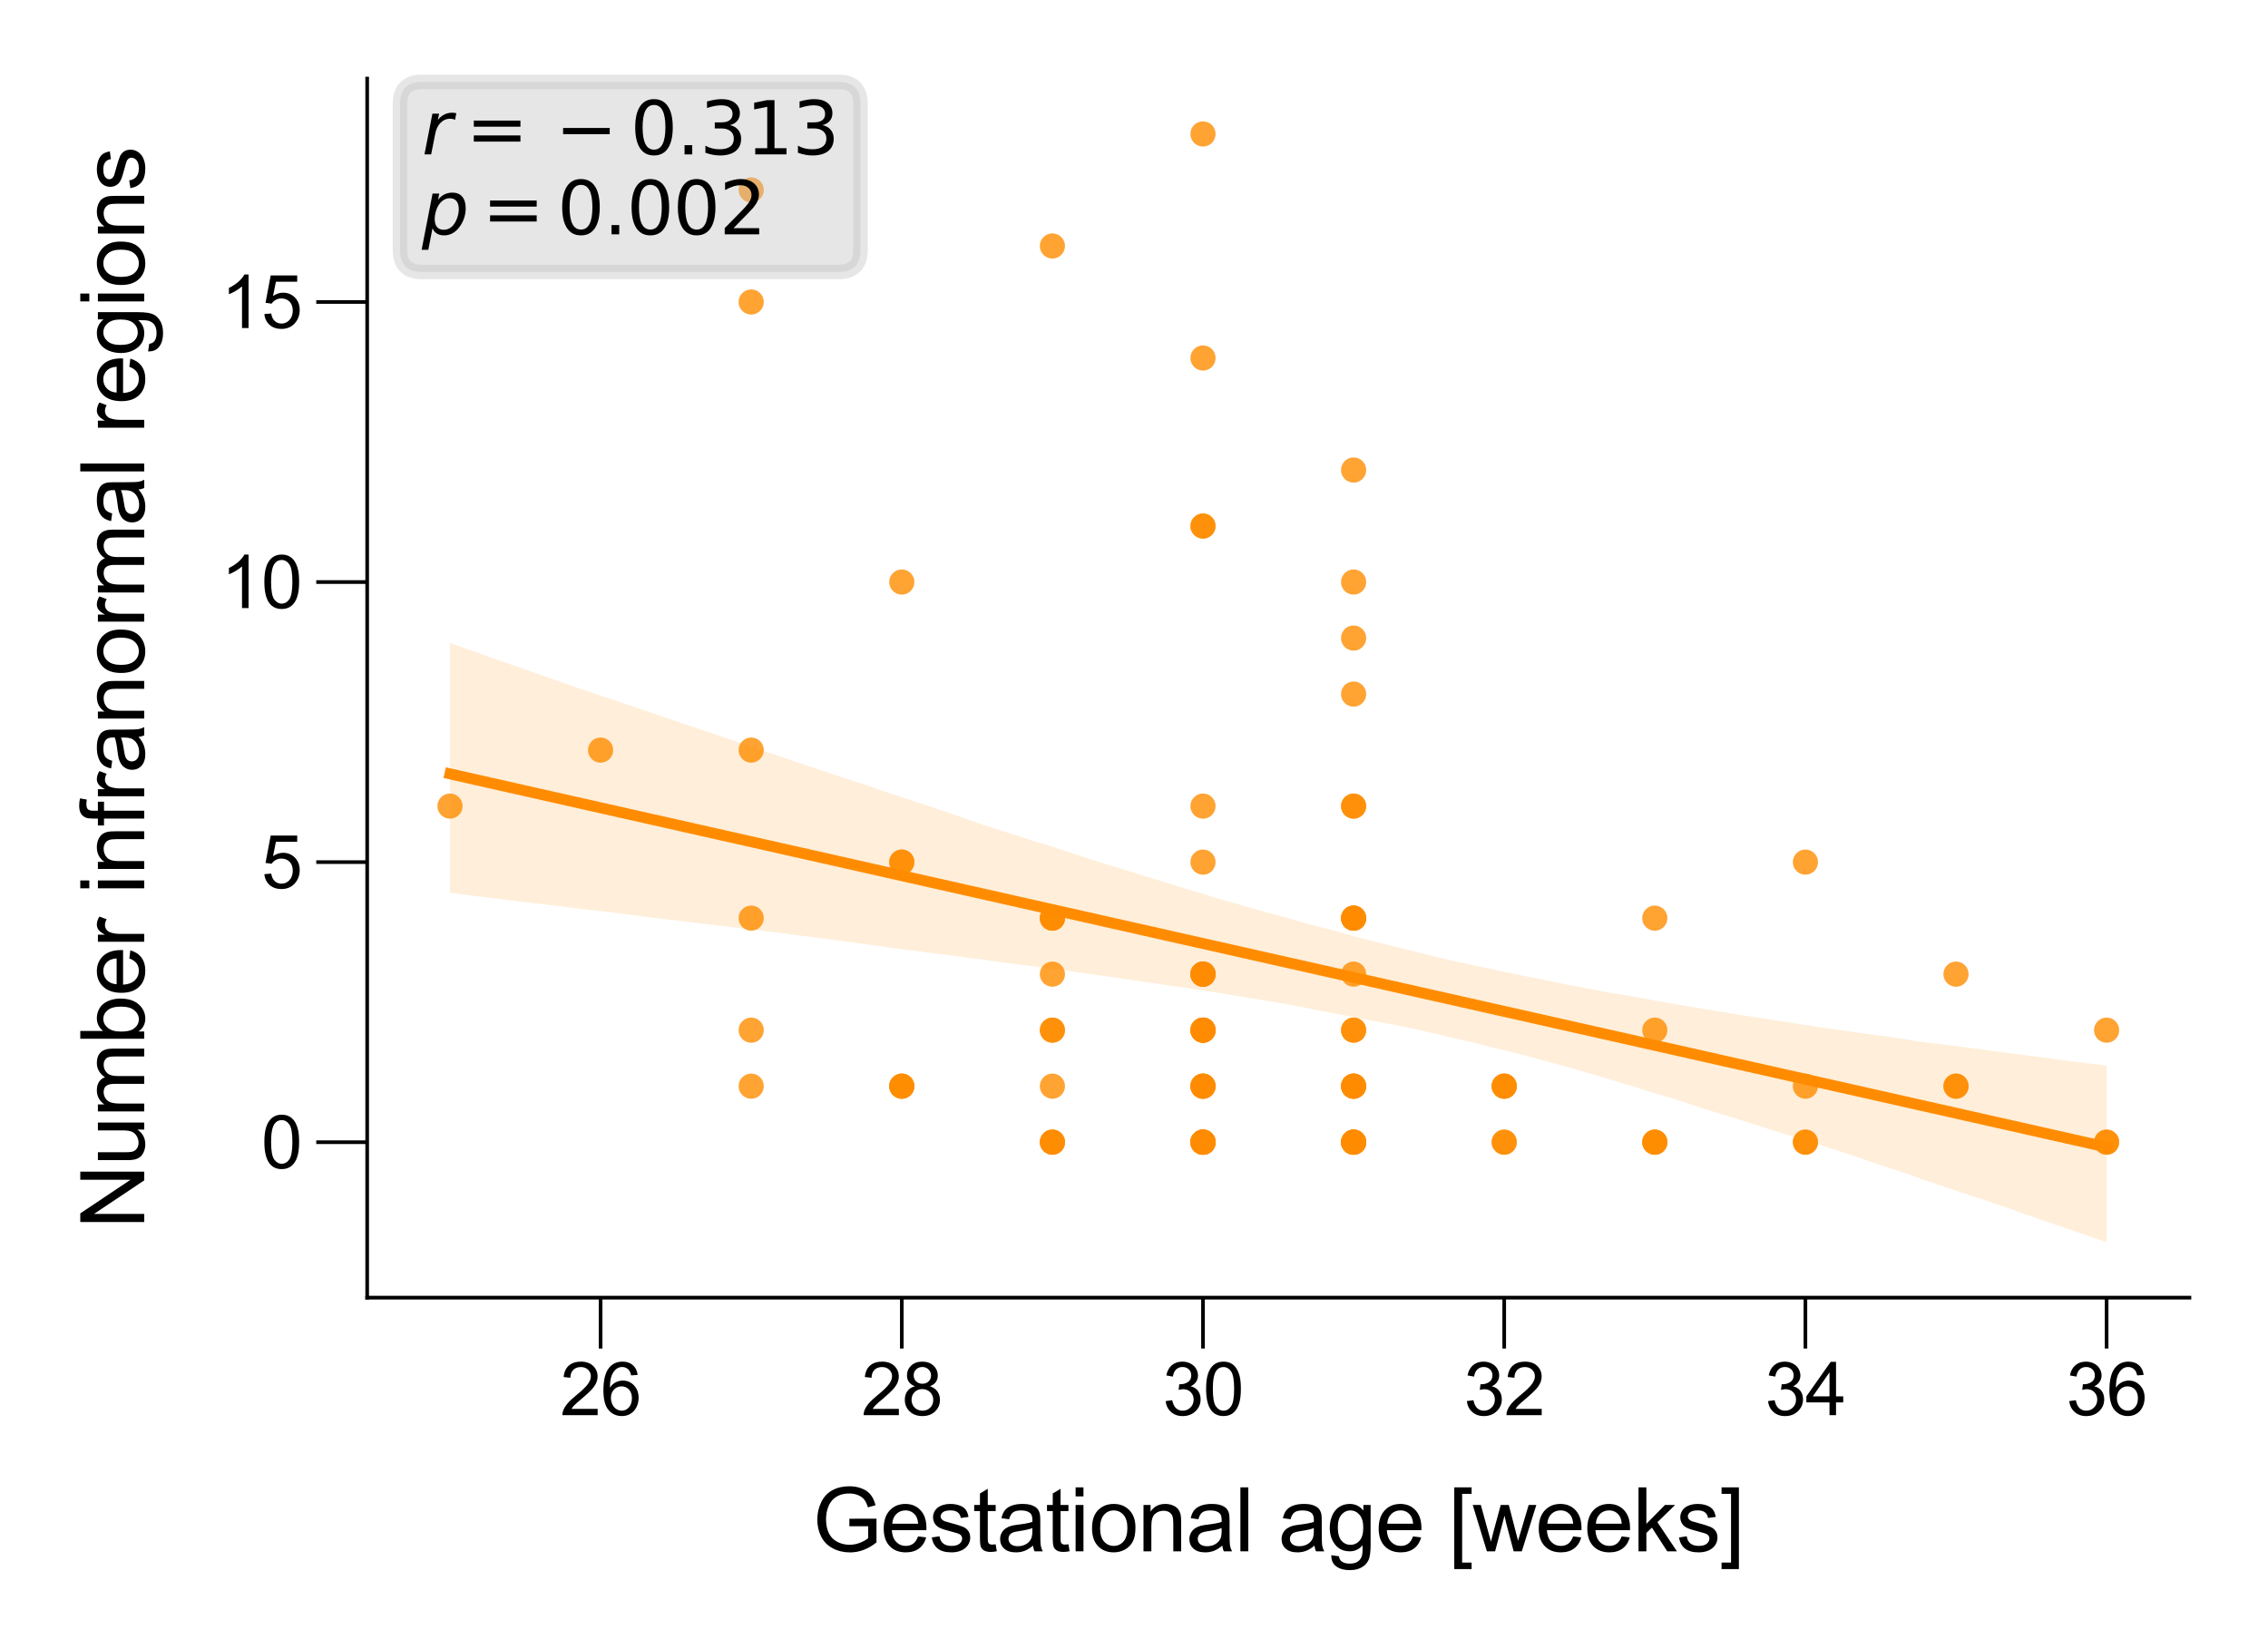 <?xml version="1.0" encoding="utf-8" standalone="no"?>
<!DOCTYPE svg PUBLIC "-//W3C//DTD SVG 1.1//EN"
  "http://www.w3.org/Graphics/SVG/1.1/DTD/svg11.dtd">
<svg xmlns:xlink="http://www.w3.org/1999/xlink" width="155.906pt" height="113.386pt" viewBox="0 0 155.906 113.386" xmlns="http://www.w3.org/2000/svg" version="1.1">
 <defs>
  <style type="text/css">*{stroke-linejoin: round; stroke-linecap: butt}</style>
 </defs>
 <g id="figure_1">
  <g id="patch_1">
   <path d="M 0 113.386 
L 155.906 113.386 
L 155.906 0 
L 0 0 
z
" style="fill: #ffffff"/>
  </g>
  <g id="axes_1">
   <g id="patch_2">
    <path d="M 25.24 89.218 
L 150.506 89.218 
L 150.506 5.4 
L 25.24 5.4 
z
" style="fill: #ffffff"/>
   </g>
   <g id="PathCollection_1">
    <defs>
     <path id="C0_0_e5be4c508d" d="M 0 0.866 
C 0.23 0.866 0.45 0.775 0.612 0.612 
C 0.775 0.45 0.866 0.23 0.866 -0 
C 0.866 -0.23 0.775 -0.45 0.612 -0.612 
C 0.45 -0.775 0.23 -0.866 0 -0.866 
C -0.23 -0.866 -0.45 -0.775 -0.612 -0.612 
C -0.775 -0.45 -0.866 -0.23 -0.866 0 
C -0.866 0.23 -0.775 0.45 -0.612 0.612 
C -0.45 0.775 -0.23 0.866 0 0.866 
z
"/>
    </defs>
    <g clip-path="url(#p2b41429221)">
     <use xlink:href="#C0_0_e5be4c508d" x="82.696" y="78.529" style="fill: #ff8c00; fill-opacity: 0.8"/>
    </g>
    <g clip-path="url(#p2b41429221)">
     <use xlink:href="#C0_0_e5be4c508d" x="93.049" y="63.125" style="fill: #ff8c00; fill-opacity: 0.8"/>
    </g>
    <g clip-path="url(#p2b41429221)">
     <use xlink:href="#C0_0_e5be4c508d" x="93.049" y="74.678" style="fill: #ff8c00; fill-opacity: 0.8"/>
    </g>
    <g clip-path="url(#p2b41429221)">
     <use xlink:href="#C0_0_e5be4c508d" x="61.991" y="74.678" style="fill: #ff8c00; fill-opacity: 0.8"/>
    </g>
    <g clip-path="url(#p2b41429221)">
     <use xlink:href="#C0_0_e5be4c508d" x="93.049" y="66.976" style="fill: #ff8c00; fill-opacity: 0.8"/>
    </g>
    <g clip-path="url(#p2b41429221)">
     <use xlink:href="#C0_0_e5be4c508d" x="134.459" y="74.678" style="fill: #ff8c00; fill-opacity: 0.8"/>
    </g>
    <g clip-path="url(#p2b41429221)">
     <use xlink:href="#C0_0_e5be4c508d" x="93.049" y="40.018" style="fill: #ff8c00; fill-opacity: 0.8"/>
    </g>
    <g clip-path="url(#p2b41429221)">
     <use xlink:href="#C0_0_e5be4c508d" x="51.639" y="63.125" style="fill: #ff8c00; fill-opacity: 0.8"/>
    </g>
    <g clip-path="url(#p2b41429221)">
     <use xlink:href="#C0_0_e5be4c508d" x="82.696" y="66.976" style="fill: #ff8c00; fill-opacity: 0.8"/>
    </g>
    <g clip-path="url(#p2b41429221)">
     <use xlink:href="#C0_0_e5be4c508d" x="113.754" y="78.529" style="fill: #ff8c00; fill-opacity: 0.8"/>
    </g>
    <g clip-path="url(#p2b41429221)">
     <use xlink:href="#C0_0_e5be4c508d" x="41.286" y="51.572" style="fill: #ff8c00; fill-opacity: 0.8"/>
    </g>
    <g clip-path="url(#p2b41429221)">
     <use xlink:href="#C0_0_e5be4c508d" x="82.696" y="70.827" style="fill: #ff8c00; fill-opacity: 0.8"/>
    </g>
    <g clip-path="url(#p2b41429221)">
     <use xlink:href="#C0_0_e5be4c508d" x="82.696" y="78.529" style="fill: #ff8c00; fill-opacity: 0.8"/>
    </g>
    <g clip-path="url(#p2b41429221)">
     <use xlink:href="#C0_0_e5be4c508d" x="82.696" y="78.529" style="fill: #ff8c00; fill-opacity: 0.8"/>
    </g>
    <g clip-path="url(#p2b41429221)">
     <use xlink:href="#C0_0_e5be4c508d" x="72.344" y="63.125" style="fill: #ff8c00; fill-opacity: 0.8"/>
    </g>
    <g clip-path="url(#p2b41429221)">
     <use xlink:href="#C0_0_e5be4c508d" x="93.049" y="78.529" style="fill: #ff8c00; fill-opacity: 0.8"/>
    </g>
    <g clip-path="url(#p2b41429221)">
     <use xlink:href="#C0_0_e5be4c508d" x="72.344" y="78.529" style="fill: #ff8c00; fill-opacity: 0.8"/>
    </g>
    <g clip-path="url(#p2b41429221)">
     <use xlink:href="#C0_0_e5be4c508d" x="72.344" y="78.529" style="fill: #ff8c00; fill-opacity: 0.8"/>
    </g>
    <g clip-path="url(#p2b41429221)">
     <use xlink:href="#C0_0_e5be4c508d" x="82.696" y="55.423" style="fill: #ff8c00; fill-opacity: 0.8"/>
    </g>
    <g clip-path="url(#p2b41429221)">
     <use xlink:href="#C0_0_e5be4c508d" x="72.344" y="66.976" style="fill: #ff8c00; fill-opacity: 0.8"/>
    </g>
    <g clip-path="url(#p2b41429221)">
     <use xlink:href="#C0_0_e5be4c508d" x="51.639" y="20.763" style="fill: #ff8c00; fill-opacity: 0.8"/>
    </g>
    <g clip-path="url(#p2b41429221)">
     <use xlink:href="#C0_0_e5be4c508d" x="61.991" y="59.274" style="fill: #ff8c00; fill-opacity: 0.8"/>
    </g>
    <g clip-path="url(#p2b41429221)">
     <use xlink:href="#C0_0_e5be4c508d" x="93.049" y="74.678" style="fill: #ff8c00; fill-opacity: 0.8"/>
    </g>
    <g clip-path="url(#p2b41429221)">
     <use xlink:href="#C0_0_e5be4c508d" x="93.049" y="78.529" style="fill: #ff8c00; fill-opacity: 0.8"/>
    </g>
    <g clip-path="url(#p2b41429221)">
     <use xlink:href="#C0_0_e5be4c508d" x="30.934" y="55.423" style="fill: #ff8c00; fill-opacity: 0.8"/>
    </g>
    <g clip-path="url(#p2b41429221)">
     <use xlink:href="#C0_0_e5be4c508d" x="82.696" y="78.529" style="fill: #ff8c00; fill-opacity: 0.8"/>
    </g>
    <g clip-path="url(#p2b41429221)">
     <use xlink:href="#C0_0_e5be4c508d" x="82.696" y="78.529" style="fill: #ff8c00; fill-opacity: 0.8"/>
    </g>
    <g clip-path="url(#p2b41429221)">
     <use xlink:href="#C0_0_e5be4c508d" x="113.754" y="78.529" style="fill: #ff8c00; fill-opacity: 0.8"/>
    </g>
    <g clip-path="url(#p2b41429221)">
     <use xlink:href="#C0_0_e5be4c508d" x="82.696" y="24.614" style="fill: #ff8c00; fill-opacity: 0.8"/>
    </g>
    <g clip-path="url(#p2b41429221)">
     <use xlink:href="#C0_0_e5be4c508d" x="82.696" y="36.167" style="fill: #ff8c00; fill-opacity: 0.8"/>
    </g>
    <g clip-path="url(#p2b41429221)">
     <use xlink:href="#C0_0_e5be4c508d" x="82.696" y="74.678" style="fill: #ff8c00; fill-opacity: 0.8"/>
    </g>
    <g clip-path="url(#p2b41429221)">
     <use xlink:href="#C0_0_e5be4c508d" x="82.696" y="78.529" style="fill: #ff8c00; fill-opacity: 0.8"/>
    </g>
    <g clip-path="url(#p2b41429221)">
     <use xlink:href="#C0_0_e5be4c508d" x="144.812" y="78.529" style="fill: #ff8c00; fill-opacity: 0.8"/>
    </g>
    <g clip-path="url(#p2b41429221)">
     <use xlink:href="#C0_0_e5be4c508d" x="124.107" y="59.274" style="fill: #ff8c00; fill-opacity: 0.8"/>
    </g>
    <g clip-path="url(#p2b41429221)">
     <use xlink:href="#C0_0_e5be4c508d" x="93.049" y="70.827" style="fill: #ff8c00; fill-opacity: 0.8"/>
    </g>
    <g clip-path="url(#p2b41429221)">
     <use xlink:href="#C0_0_e5be4c508d" x="82.696" y="70.827" style="fill: #ff8c00; fill-opacity: 0.8"/>
    </g>
    <g clip-path="url(#p2b41429221)">
     <use xlink:href="#C0_0_e5be4c508d" x="61.991" y="40.018" style="fill: #ff8c00; fill-opacity: 0.8"/>
    </g>
    <g clip-path="url(#p2b41429221)">
     <use xlink:href="#C0_0_e5be4c508d" x="124.107" y="78.529" style="fill: #ff8c00; fill-opacity: 0.8"/>
    </g>
    <g clip-path="url(#p2b41429221)">
     <use xlink:href="#C0_0_e5be4c508d" x="72.344" y="70.827" style="fill: #ff8c00; fill-opacity: 0.8"/>
    </g>
    <g clip-path="url(#p2b41429221)">
     <use xlink:href="#C0_0_e5be4c508d" x="61.991" y="74.678" style="fill: #ff8c00; fill-opacity: 0.8"/>
    </g>
    <g clip-path="url(#p2b41429221)">
     <use xlink:href="#C0_0_e5be4c508d" x="51.639" y="74.678" style="fill: #ff8c00; fill-opacity: 0.8"/>
    </g>
    <g clip-path="url(#p2b41429221)">
     <use xlink:href="#C0_0_e5be4c508d" x="93.049" y="63.125" style="fill: #ff8c00; fill-opacity: 0.8"/>
    </g>
    <g clip-path="url(#p2b41429221)">
     <use xlink:href="#C0_0_e5be4c508d" x="72.344" y="63.125" style="fill: #ff8c00; fill-opacity: 0.8"/>
    </g>
    <g clip-path="url(#p2b41429221)">
     <use xlink:href="#C0_0_e5be4c508d" x="134.459" y="74.678" style="fill: #ff8c00; fill-opacity: 0.8"/>
    </g>
    <g clip-path="url(#p2b41429221)">
     <use xlink:href="#C0_0_e5be4c508d" x="93.049" y="78.529" style="fill: #ff8c00; fill-opacity: 0.8"/>
    </g>
    <g clip-path="url(#p2b41429221)">
     <use xlink:href="#C0_0_e5be4c508d" x="72.344" y="16.912" style="fill: #ff8c00; fill-opacity: 0.8"/>
    </g>
    <g clip-path="url(#p2b41429221)">
     <use xlink:href="#C0_0_e5be4c508d" x="134.459" y="66.976" style="fill: #ff8c00; fill-opacity: 0.8"/>
    </g>
    <g clip-path="url(#p2b41429221)">
     <use xlink:href="#C0_0_e5be4c508d" x="82.696" y="74.678" style="fill: #ff8c00; fill-opacity: 0.8"/>
    </g>
    <g clip-path="url(#p2b41429221)">
     <use xlink:href="#C0_0_e5be4c508d" x="82.696" y="66.976" style="fill: #ff8c00; fill-opacity: 0.8"/>
    </g>
    <g clip-path="url(#p2b41429221)">
     <use xlink:href="#C0_0_e5be4c508d" x="82.696" y="70.827" style="fill: #ff8c00; fill-opacity: 0.8"/>
    </g>
    <g clip-path="url(#p2b41429221)">
     <use xlink:href="#C0_0_e5be4c508d" x="113.754" y="78.529" style="fill: #ff8c00; fill-opacity: 0.8"/>
    </g>
    <g clip-path="url(#p2b41429221)">
     <use xlink:href="#C0_0_e5be4c508d" x="82.696" y="36.167" style="fill: #ff8c00; fill-opacity: 0.8"/>
    </g>
    <g clip-path="url(#p2b41429221)">
     <use xlink:href="#C0_0_e5be4c508d" x="51.639" y="13.061" style="fill: #ff8c00; fill-opacity: 0.8"/>
    </g>
    <g clip-path="url(#p2b41429221)">
     <use xlink:href="#C0_0_e5be4c508d" x="82.696" y="9.21" style="fill: #ff8c00; fill-opacity: 0.8"/>
    </g>
    <g clip-path="url(#p2b41429221)">
     <use xlink:href="#C0_0_e5be4c508d" x="103.402" y="78.529" style="fill: #ff8c00; fill-opacity: 0.8"/>
    </g>
    <g clip-path="url(#p2b41429221)">
     <use xlink:href="#C0_0_e5be4c508d" x="82.696" y="59.274" style="fill: #ff8c00; fill-opacity: 0.8"/>
    </g>
    <g clip-path="url(#p2b41429221)">
     <use xlink:href="#C0_0_e5be4c508d" x="93.049" y="74.678" style="fill: #ff8c00; fill-opacity: 0.8"/>
    </g>
    <g clip-path="url(#p2b41429221)">
     <use xlink:href="#C0_0_e5be4c508d" x="82.696" y="78.529" style="fill: #ff8c00; fill-opacity: 0.8"/>
    </g>
    <g clip-path="url(#p2b41429221)">
     <use xlink:href="#C0_0_e5be4c508d" x="93.049" y="43.869" style="fill: #ff8c00; fill-opacity: 0.8"/>
    </g>
    <g clip-path="url(#p2b41429221)">
     <use xlink:href="#C0_0_e5be4c508d" x="82.696" y="74.678" style="fill: #ff8c00; fill-opacity: 0.8"/>
    </g>
    <g clip-path="url(#p2b41429221)">
     <use xlink:href="#C0_0_e5be4c508d" x="93.049" y="63.125" style="fill: #ff8c00; fill-opacity: 0.8"/>
    </g>
    <g clip-path="url(#p2b41429221)">
     <use xlink:href="#C0_0_e5be4c508d" x="93.049" y="55.423" style="fill: #ff8c00; fill-opacity: 0.8"/>
    </g>
    <g clip-path="url(#p2b41429221)">
     <use xlink:href="#C0_0_e5be4c508d" x="72.344" y="74.678" style="fill: #ff8c00; fill-opacity: 0.8"/>
    </g>
    <g clip-path="url(#p2b41429221)">
     <use xlink:href="#C0_0_e5be4c508d" x="82.696" y="70.827" style="fill: #ff8c00; fill-opacity: 0.8"/>
    </g>
    <g clip-path="url(#p2b41429221)">
     <use xlink:href="#C0_0_e5be4c508d" x="82.696" y="70.827" style="fill: #ff8c00; fill-opacity: 0.8"/>
    </g>
    <g clip-path="url(#p2b41429221)">
     <use xlink:href="#C0_0_e5be4c508d" x="61.991" y="74.678" style="fill: #ff8c00; fill-opacity: 0.8"/>
    </g>
    <g clip-path="url(#p2b41429221)">
     <use xlink:href="#C0_0_e5be4c508d" x="93.049" y="78.529" style="fill: #ff8c00; fill-opacity: 0.8"/>
    </g>
    <g clip-path="url(#p2b41429221)">
     <use xlink:href="#C0_0_e5be4c508d" x="82.696" y="78.529" style="fill: #ff8c00; fill-opacity: 0.8"/>
    </g>
    <g clip-path="url(#p2b41429221)">
     <use xlink:href="#C0_0_e5be4c508d" x="93.049" y="55.423" style="fill: #ff8c00; fill-opacity: 0.8"/>
    </g>
    <g clip-path="url(#p2b41429221)">
     <use xlink:href="#C0_0_e5be4c508d" x="144.812" y="70.827" style="fill: #ff8c00; fill-opacity: 0.8"/>
    </g>
    <g clip-path="url(#p2b41429221)">
     <use xlink:href="#C0_0_e5be4c508d" x="124.107" y="78.529" style="fill: #ff8c00; fill-opacity: 0.8"/>
    </g>
    <g clip-path="url(#p2b41429221)">
     <use xlink:href="#C0_0_e5be4c508d" x="51.639" y="70.827" style="fill: #ff8c00; fill-opacity: 0.8"/>
    </g>
    <g clip-path="url(#p2b41429221)">
     <use xlink:href="#C0_0_e5be4c508d" x="144.812" y="78.529" style="fill: #ff8c00; fill-opacity: 0.8"/>
    </g>
    <g clip-path="url(#p2b41429221)">
     <use xlink:href="#C0_0_e5be4c508d" x="72.344" y="63.125" style="fill: #ff8c00; fill-opacity: 0.8"/>
    </g>
    <g clip-path="url(#p2b41429221)">
     <use xlink:href="#C0_0_e5be4c508d" x="82.696" y="66.976" style="fill: #ff8c00; fill-opacity: 0.8"/>
    </g>
    <g clip-path="url(#p2b41429221)">
     <use xlink:href="#C0_0_e5be4c508d" x="124.107" y="74.678" style="fill: #ff8c00; fill-opacity: 0.8"/>
    </g>
    <g clip-path="url(#p2b41429221)">
     <use xlink:href="#C0_0_e5be4c508d" x="51.639" y="51.572" style="fill: #ff8c00; fill-opacity: 0.8"/>
    </g>
    <g clip-path="url(#p2b41429221)">
     <use xlink:href="#C0_0_e5be4c508d" x="82.696" y="66.976" style="fill: #ff8c00; fill-opacity: 0.8"/>
    </g>
    <g clip-path="url(#p2b41429221)">
     <use xlink:href="#C0_0_e5be4c508d" x="61.991" y="59.274" style="fill: #ff8c00; fill-opacity: 0.8"/>
    </g>
    <g clip-path="url(#p2b41429221)">
     <use xlink:href="#C0_0_e5be4c508d" x="93.049" y="47.721" style="fill: #ff8c00; fill-opacity: 0.8"/>
    </g>
    <g clip-path="url(#p2b41429221)">
     <use xlink:href="#C0_0_e5be4c508d" x="82.696" y="74.678" style="fill: #ff8c00; fill-opacity: 0.8"/>
    </g>
    <g clip-path="url(#p2b41429221)">
     <use xlink:href="#C0_0_e5be4c508d" x="113.754" y="70.827" style="fill: #ff8c00; fill-opacity: 0.8"/>
    </g>
    <g clip-path="url(#p2b41429221)">
     <use xlink:href="#C0_0_e5be4c508d" x="72.344" y="70.827" style="fill: #ff8c00; fill-opacity: 0.8"/>
    </g>
    <g clip-path="url(#p2b41429221)">
     <use xlink:href="#C0_0_e5be4c508d" x="72.344" y="78.529" style="fill: #ff8c00; fill-opacity: 0.8"/>
    </g>
    <g clip-path="url(#p2b41429221)">
     <use xlink:href="#C0_0_e5be4c508d" x="103.402" y="74.678" style="fill: #ff8c00; fill-opacity: 0.8"/>
    </g>
    <g clip-path="url(#p2b41429221)">
     <use xlink:href="#C0_0_e5be4c508d" x="93.049" y="32.316" style="fill: #ff8c00; fill-opacity: 0.8"/>
    </g>
    <g clip-path="url(#p2b41429221)">
     <use xlink:href="#C0_0_e5be4c508d" x="93.049" y="74.678" style="fill: #ff8c00; fill-opacity: 0.8"/>
    </g>
    <g clip-path="url(#p2b41429221)">
     <use xlink:href="#C0_0_e5be4c508d" x="93.049" y="63.125" style="fill: #ff8c00; fill-opacity: 0.8"/>
    </g>
    <g clip-path="url(#p2b41429221)">
     <use xlink:href="#C0_0_e5be4c508d" x="82.696" y="66.976" style="fill: #ff8c00; fill-opacity: 0.8"/>
    </g>
    <g clip-path="url(#p2b41429221)">
     <use xlink:href="#C0_0_e5be4c508d" x="103.402" y="74.678" style="fill: #ff8c00; fill-opacity: 0.8"/>
    </g>
    <g clip-path="url(#p2b41429221)">
     <use xlink:href="#C0_0_e5be4c508d" x="93.049" y="78.529" style="fill: #ff8c00; fill-opacity: 0.8"/>
    </g>
    <g clip-path="url(#p2b41429221)">
     <use xlink:href="#C0_0_e5be4c508d" x="103.402" y="78.529" style="fill: #ff8c00; fill-opacity: 0.8"/>
    </g>
    <g clip-path="url(#p2b41429221)">
     <use xlink:href="#C0_0_e5be4c508d" x="93.049" y="78.529" style="fill: #ff8c00; fill-opacity: 0.8"/>
    </g>
    <g clip-path="url(#p2b41429221)">
     <use xlink:href="#C0_0_e5be4c508d" x="93.049" y="70.827" style="fill: #ff8c00; fill-opacity: 0.8"/>
    </g>
    <g clip-path="url(#p2b41429221)">
     <use xlink:href="#C0_0_e5be4c508d" x="103.402" y="74.678" style="fill: #ff8c00; fill-opacity: 0.8"/>
    </g>
    <g clip-path="url(#p2b41429221)">
     <use xlink:href="#C0_0_e5be4c508d" x="113.754" y="63.125" style="fill: #ff8c00; fill-opacity: 0.8"/>
    </g>
   </g>
   <g id="PolyCollection_1">
    <path d="M 30.934 44.208 
L 30.934 61.382 
L 32.084 61.528 
L 33.234 61.675 
L 34.385 61.814 
L 35.535 61.958 
L 36.685 62.092 
L 37.836 62.229 
L 38.986 62.371 
L 40.136 62.513 
L 41.286 62.643 
L 42.437 62.775 
L 43.587 62.922 
L 44.737 63.081 
L 45.888 63.219 
L 47.038 63.345 
L 48.188 63.489 
L 49.338 63.627 
L 50.489 63.764 
L 51.639 63.906 
L 52.789 64.037 
L 53.939 64.173 
L 55.09 64.334 
L 56.24 64.482 
L 57.39 64.634 
L 58.541 64.778 
L 59.691 64.943 
L 60.841 65.105 
L 61.991 65.256 
L 63.142 65.404 
L 64.292 65.559 
L 65.442 65.703 
L 66.593 65.856 
L 67.743 66 
L 68.893 66.161 
L 70.043 66.313 
L 71.194 66.463 
L 72.344 66.62 
L 73.494 66.759 
L 74.645 66.923 
L 75.795 67.089 
L 76.945 67.25 
L 78.095 67.423 
L 79.246 67.583 
L 80.396 67.758 
L 81.546 67.92 
L 82.696 68.096 
L 83.847 68.269 
L 84.997 68.468 
L 86.147 68.655 
L 87.298 68.838 
L 88.448 69.042 
L 89.598 69.251 
L 90.748 69.489 
L 91.899 69.7 
L 93.049 69.931 
L 94.199 70.155 
L 95.35 70.361 
L 96.5 70.591 
L 97.65 70.839 
L 98.8 71.094 
L 99.951 71.375 
L 101.101 71.639 
L 102.251 71.937 
L 103.402 72.214 
L 104.552 72.504 
L 105.702 72.798 
L 106.852 73.108 
L 108.003 73.427 
L 109.153 73.771 
L 110.303 74.103 
L 111.454 74.453 
L 112.604 74.802 
L 113.754 75.163 
L 114.904 75.5 
L 116.055 75.873 
L 117.205 76.254 
L 118.355 76.606 
L 119.505 76.961 
L 120.656 77.327 
L 121.806 77.689 
L 122.956 78.05 
L 124.107 78.419 
L 125.257 78.77 
L 126.407 79.133 
L 127.557 79.517 
L 128.708 79.918 
L 129.858 80.303 
L 131.008 80.677 
L 132.159 81.083 
L 133.309 81.472 
L 134.459 81.859 
L 135.609 82.246 
L 136.76 82.622 
L 137.91 83.012 
L 139.06 83.421 
L 140.211 83.823 
L 141.361 84.223 
L 142.511 84.61 
L 143.661 85.008 
L 144.812 85.408 
L 144.812 73.276 
L 144.812 73.276 
L 143.661 73.122 
L 142.511 72.986 
L 141.361 72.833 
L 140.211 72.677 
L 139.06 72.529 
L 137.91 72.378 
L 136.76 72.224 
L 135.609 72.073 
L 134.459 71.93 
L 133.309 71.785 
L 132.159 71.648 
L 131.008 71.46 
L 129.858 71.285 
L 128.708 71.14 
L 127.557 70.977 
L 126.407 70.811 
L 125.257 70.65 
L 124.107 70.473 
L 122.956 70.289 
L 121.806 70.119 
L 120.656 69.936 
L 119.505 69.761 
L 118.355 69.57 
L 117.205 69.382 
L 116.055 69.192 
L 114.904 68.99 
L 113.754 68.79 
L 112.604 68.578 
L 111.454 68.377 
L 110.303 68.191 
L 109.153 67.968 
L 108.003 67.761 
L 106.852 67.517 
L 105.702 67.288 
L 104.552 67.057 
L 103.402 66.818 
L 102.251 66.569 
L 101.101 66.329 
L 99.951 66.081 
L 98.8 65.802 
L 97.65 65.516 
L 96.5 65.235 
L 95.35 64.952 
L 94.199 64.662 
L 93.049 64.36 
L 91.899 64.045 
L 90.748 63.739 
L 89.598 63.436 
L 88.448 63.098 
L 87.298 62.785 
L 86.147 62.476 
L 84.997 62.137 
L 83.847 61.815 
L 82.696 61.458 
L 81.546 61.113 
L 80.396 60.752 
L 79.246 60.407 
L 78.095 60.052 
L 76.945 59.694 
L 75.795 59.345 
L 74.645 58.975 
L 73.494 58.595 
L 72.344 58.216 
L 71.194 57.87 
L 70.043 57.496 
L 68.893 57.134 
L 67.743 56.764 
L 66.593 56.37 
L 65.442 55.96 
L 64.292 55.569 
L 63.142 55.188 
L 61.991 54.813 
L 60.841 54.431 
L 59.691 54.027 
L 58.541 53.65 
L 57.39 53.276 
L 56.24 52.887 
L 55.09 52.507 
L 53.939 52.109 
L 52.789 51.728 
L 51.639 51.33 
L 50.489 50.946 
L 49.338 50.551 
L 48.188 50.162 
L 47.038 49.778 
L 45.888 49.389 
L 44.737 48.993 
L 43.587 48.604 
L 42.437 48.214 
L 41.286 47.833 
L 40.136 47.444 
L 38.986 47.046 
L 37.836 46.641 
L 36.685 46.237 
L 35.535 45.833 
L 34.385 45.427 
L 33.234 45.022 
L 32.084 44.612 
L 30.934 44.208 
z
" clip-path="url(#p2b41429221)" style="fill: #ff8c00; fill-opacity: 0.15"/>
   </g>
   <g id="matplotlib.axis_1">
    <g id="xtick_1">
     <g id="line2d_1">
      <defs>
       <path id="mad2724a3ca" d="M 0 0 
L 0 3.5 
" style="stroke: #000000; stroke-width: 0.25"/>
      </defs>
      <g>
       <use xlink:href="#mad2724a3ca" x="41.286" y="89.218" style="stroke: #000000; stroke-width: 0.25"/>
      </g>
     </g>
     <g id="text_1">
      <!-- 26 -->
      <g transform="translate(38.506 97.297) scale(0.05 -0.05)">
       <defs>
        <path id="ArialMT-32" d="M 3222 541 
L 3222 0 
L 194 0 
Q 188 203 259 391 
Q 375 700 629 1000 
Q 884 1300 1366 1694 
Q 2113 2306 2375 2664 
Q 2638 3022 2638 3341 
Q 2638 3675 2398 3904 
Q 2159 4134 1775 4134 
Q 1369 4134 1125 3890 
Q 881 3647 878 3216 
L 300 3275 
Q 359 3922 746 4261 
Q 1134 4600 1788 4600 
Q 2447 4600 2831 4234 
Q 3216 3869 3216 3328 
Q 3216 3053 3103 2787 
Q 2991 2522 2730 2228 
Q 2469 1934 1863 1422 
Q 1356 997 1212 845 
Q 1069 694 975 541 
L 3222 541 
z
" transform="scale(0.016)"/>
        <path id="ArialMT-36" d="M 3184 3459 
L 2625 3416 
Q 2550 3747 2413 3897 
Q 2184 4138 1850 4138 
Q 1581 4138 1378 3988 
Q 1113 3794 959 3422 
Q 806 3050 800 2363 
Q 1003 2672 1297 2822 
Q 1591 2972 1913 2972 
Q 2475 2972 2870 2558 
Q 3266 2144 3266 1488 
Q 3266 1056 3080 686 
Q 2894 316 2569 119 
Q 2244 -78 1831 -78 
Q 1128 -78 684 439 
Q 241 956 241 2144 
Q 241 3472 731 4075 
Q 1159 4600 1884 4600 
Q 2425 4600 2770 4297 
Q 3116 3994 3184 3459 
z
M 888 1484 
Q 888 1194 1011 928 
Q 1134 663 1356 523 
Q 1578 384 1822 384 
Q 2178 384 2434 671 
Q 2691 959 2691 1453 
Q 2691 1928 2437 2201 
Q 2184 2475 1800 2475 
Q 1419 2475 1153 2201 
Q 888 1928 888 1484 
z
" transform="scale(0.016)"/>
       </defs>
       <use xlink:href="#ArialMT-32"/>
       <use xlink:href="#ArialMT-36" x="55.615"/>
      </g>
     </g>
    </g>
    <g id="xtick_2">
     <g id="line2d_2">
      <g>
       <use xlink:href="#mad2724a3ca" x="61.991" y="89.218" style="stroke: #000000; stroke-width: 0.25"/>
      </g>
     </g>
     <g id="text_2">
      <!-- 28 -->
      <g transform="translate(59.211 97.297) scale(0.05 -0.05)">
       <defs>
        <path id="ArialMT-38" d="M 1131 2484 
Q 781 2613 612 2850 
Q 444 3088 444 3419 
Q 444 3919 803 4259 
Q 1163 4600 1759 4600 
Q 2359 4600 2725 4251 
Q 3091 3903 3091 3403 
Q 3091 3084 2923 2848 
Q 2756 2613 2416 2484 
Q 2838 2347 3058 2040 
Q 3278 1734 3278 1309 
Q 3278 722 2862 322 
Q 2447 -78 1769 -78 
Q 1091 -78 675 323 
Q 259 725 259 1325 
Q 259 1772 486 2073 
Q 713 2375 1131 2484 
z
M 1019 3438 
Q 1019 3113 1228 2906 
Q 1438 2700 1772 2700 
Q 2097 2700 2305 2904 
Q 2513 3109 2513 3406 
Q 2513 3716 2298 3927 
Q 2084 4138 1766 4138 
Q 1444 4138 1231 3931 
Q 1019 3725 1019 3438 
z
M 838 1322 
Q 838 1081 952 856 
Q 1066 631 1291 507 
Q 1516 384 1775 384 
Q 2178 384 2440 643 
Q 2703 903 2703 1303 
Q 2703 1709 2433 1975 
Q 2163 2241 1756 2241 
Q 1359 2241 1098 1978 
Q 838 1716 838 1322 
z
" transform="scale(0.016)"/>
       </defs>
       <use xlink:href="#ArialMT-32"/>
       <use xlink:href="#ArialMT-38" x="55.615"/>
      </g>
     </g>
    </g>
    <g id="xtick_3">
     <g id="line2d_3">
      <g>
       <use xlink:href="#mad2724a3ca" x="82.696" y="89.218" style="stroke: #000000; stroke-width: 0.25"/>
      </g>
     </g>
     <g id="text_3">
      <!-- 30 -->
      <g transform="translate(79.916 97.297) scale(0.05 -0.05)">
       <defs>
        <path id="ArialMT-33" d="M 269 1209 
L 831 1284 
Q 928 806 1161 595 
Q 1394 384 1728 384 
Q 2125 384 2398 659 
Q 2672 934 2672 1341 
Q 2672 1728 2419 1979 
Q 2166 2231 1775 2231 
Q 1616 2231 1378 2169 
L 1441 2663 
Q 1497 2656 1531 2656 
Q 1891 2656 2178 2843 
Q 2466 3031 2466 3422 
Q 2466 3731 2256 3934 
Q 2047 4138 1716 4138 
Q 1388 4138 1169 3931 
Q 950 3725 888 3313 
L 325 3413 
Q 428 3978 793 4289 
Q 1159 4600 1703 4600 
Q 2078 4600 2393 4439 
Q 2709 4278 2876 4000 
Q 3044 3722 3044 3409 
Q 3044 3113 2884 2869 
Q 2725 2625 2413 2481 
Q 2819 2388 3044 2092 
Q 3269 1797 3269 1353 
Q 3269 753 2831 336 
Q 2394 -81 1725 -81 
Q 1122 -81 723 278 
Q 325 638 269 1209 
z
" transform="scale(0.016)"/>
        <path id="ArialMT-30" d="M 266 2259 
Q 266 3072 433 3567 
Q 600 4063 929 4331 
Q 1259 4600 1759 4600 
Q 2128 4600 2406 4451 
Q 2684 4303 2865 4023 
Q 3047 3744 3150 3342 
Q 3253 2941 3253 2259 
Q 3253 1453 3087 958 
Q 2922 463 2592 192 
Q 2263 -78 1759 -78 
Q 1097 -78 719 397 
Q 266 969 266 2259 
z
M 844 2259 
Q 844 1131 1108 757 
Q 1372 384 1759 384 
Q 2147 384 2411 759 
Q 2675 1134 2675 2259 
Q 2675 3391 2411 3762 
Q 2147 4134 1753 4134 
Q 1366 4134 1134 3806 
Q 844 3388 844 2259 
z
" transform="scale(0.016)"/>
       </defs>
       <use xlink:href="#ArialMT-33"/>
       <use xlink:href="#ArialMT-30" x="55.615"/>
      </g>
     </g>
    </g>
    <g id="xtick_4">
     <g id="line2d_4">
      <g>
       <use xlink:href="#mad2724a3ca" x="103.402" y="89.218" style="stroke: #000000; stroke-width: 0.25"/>
      </g>
     </g>
     <g id="text_4">
      <!-- 32 -->
      <g transform="translate(100.621 97.297) scale(0.05 -0.05)">
       <use xlink:href="#ArialMT-33"/>
       <use xlink:href="#ArialMT-32" x="55.615"/>
      </g>
     </g>
    </g>
    <g id="xtick_5">
     <g id="line2d_5">
      <g>
       <use xlink:href="#mad2724a3ca" x="124.107" y="89.218" style="stroke: #000000; stroke-width: 0.25"/>
      </g>
     </g>
     <g id="text_5">
      <!-- 34 -->
      <g transform="translate(121.326 97.297) scale(0.05 -0.05)">
       <defs>
        <path id="ArialMT-34" d="M 2069 0 
L 2069 1097 
L 81 1097 
L 81 1613 
L 2172 4581 
L 2631 4581 
L 2631 1613 
L 3250 1613 
L 3250 1097 
L 2631 1097 
L 2631 0 
L 2069 0 
z
M 2069 1613 
L 2069 3678 
L 634 1613 
L 2069 1613 
z
" transform="scale(0.016)"/>
       </defs>
       <use xlink:href="#ArialMT-33"/>
       <use xlink:href="#ArialMT-34" x="55.615"/>
      </g>
     </g>
    </g>
    <g id="xtick_6">
     <g id="line2d_6">
      <g>
       <use xlink:href="#mad2724a3ca" x="144.812" y="89.218" style="stroke: #000000; stroke-width: 0.25"/>
      </g>
     </g>
     <g id="text_6">
      <!-- 36 -->
      <g transform="translate(142.031 97.297) scale(0.05 -0.05)">
       <use xlink:href="#ArialMT-33"/>
       <use xlink:href="#ArialMT-36" x="55.615"/>
      </g>
     </g>
    </g>
    <g id="text_7">
     <!-- Gestational age [weeks] -->
     <g transform="translate(55.856 106.659) scale(0.06 -0.06)">
      <defs>
       <path id="ArialMT-47" d="M 2638 1797 
L 2638 2334 
L 4578 2338 
L 4578 638 
Q 4131 281 3656 101 
Q 3181 -78 2681 -78 
Q 2006 -78 1454 211 
Q 903 500 622 1047 
Q 341 1594 341 2269 
Q 341 2938 620 3517 
Q 900 4097 1425 4378 
Q 1950 4659 2634 4659 
Q 3131 4659 3532 4498 
Q 3934 4338 4162 4050 
Q 4391 3763 4509 3300 
L 3963 3150 
Q 3859 3500 3706 3700 
Q 3553 3900 3268 4020 
Q 2984 4141 2638 4141 
Q 2222 4141 1919 4014 
Q 1616 3888 1430 3681 
Q 1244 3475 1141 3228 
Q 966 2803 966 2306 
Q 966 1694 1177 1281 
Q 1388 869 1791 669 
Q 2194 469 2647 469 
Q 3041 469 3416 620 
Q 3791 772 3984 944 
L 3984 1797 
L 2638 1797 
z
" transform="scale(0.016)"/>
       <path id="ArialMT-65" d="M 2694 1069 
L 3275 997 
Q 3138 488 2766 206 
Q 2394 -75 1816 -75 
Q 1088 -75 661 373 
Q 234 822 234 1631 
Q 234 2469 665 2931 
Q 1097 3394 1784 3394 
Q 2450 3394 2872 2941 
Q 3294 2488 3294 1666 
Q 3294 1616 3291 1516 
L 816 1516 
Q 847 969 1125 678 
Q 1403 388 1819 388 
Q 2128 388 2347 550 
Q 2566 713 2694 1069 
z
M 847 1978 
L 2700 1978 
Q 2663 2397 2488 2606 
Q 2219 2931 1791 2931 
Q 1403 2931 1139 2672 
Q 875 2413 847 1978 
z
" transform="scale(0.016)"/>
       <path id="ArialMT-73" d="M 197 991 
L 753 1078 
Q 800 744 1014 566 
Q 1228 388 1613 388 
Q 2000 388 2187 545 
Q 2375 703 2375 916 
Q 2375 1106 2209 1216 
Q 2094 1291 1634 1406 
Q 1016 1563 777 1677 
Q 538 1791 414 1992 
Q 291 2194 291 2438 
Q 291 2659 392 2848 
Q 494 3038 669 3163 
Q 800 3259 1026 3326 
Q 1253 3394 1513 3394 
Q 1903 3394 2198 3281 
Q 2494 3169 2634 2976 
Q 2775 2784 2828 2463 
L 2278 2388 
Q 2241 2644 2061 2787 
Q 1881 2931 1553 2931 
Q 1166 2931 1000 2803 
Q 834 2675 834 2503 
Q 834 2394 903 2306 
Q 972 2216 1119 2156 
Q 1203 2125 1616 2013 
Q 2213 1853 2448 1751 
Q 2684 1650 2818 1456 
Q 2953 1263 2953 975 
Q 2953 694 2789 445 
Q 2625 197 2315 61 
Q 2006 -75 1616 -75 
Q 969 -75 630 194 
Q 291 463 197 991 
z
" transform="scale(0.016)"/>
       <path id="ArialMT-74" d="M 1650 503 
L 1731 6 
Q 1494 -44 1306 -44 
Q 1000 -44 831 53 
Q 663 150 594 308 
Q 525 466 525 972 
L 525 2881 
L 113 2881 
L 113 3319 
L 525 3319 
L 525 4141 
L 1084 4478 
L 1084 3319 
L 1650 3319 
L 1650 2881 
L 1084 2881 
L 1084 941 
Q 1084 700 1114 631 
Q 1144 563 1211 522 
Q 1278 481 1403 481 
Q 1497 481 1650 503 
z
" transform="scale(0.016)"/>
       <path id="ArialMT-61" d="M 2588 409 
Q 2275 144 1986 34 
Q 1697 -75 1366 -75 
Q 819 -75 525 192 
Q 231 459 231 875 
Q 231 1119 342 1320 
Q 453 1522 633 1644 
Q 813 1766 1038 1828 
Q 1203 1872 1538 1913 
Q 2219 1994 2541 2106 
Q 2544 2222 2544 2253 
Q 2544 2597 2384 2738 
Q 2169 2928 1744 2928 
Q 1347 2928 1158 2789 
Q 969 2650 878 2297 
L 328 2372 
Q 403 2725 575 2942 
Q 747 3159 1072 3276 
Q 1397 3394 1825 3394 
Q 2250 3394 2515 3294 
Q 2781 3194 2906 3042 
Q 3031 2891 3081 2659 
Q 3109 2516 3109 2141 
L 3109 1391 
Q 3109 606 3145 398 
Q 3181 191 3288 0 
L 2700 0 
Q 2613 175 2588 409 
z
M 2541 1666 
Q 2234 1541 1622 1453 
Q 1275 1403 1131 1340 
Q 988 1278 909 1158 
Q 831 1038 831 891 
Q 831 666 1001 516 
Q 1172 366 1500 366 
Q 1825 366 2078 508 
Q 2331 650 2450 897 
Q 2541 1088 2541 1459 
L 2541 1666 
z
" transform="scale(0.016)"/>
       <path id="ArialMT-69" d="M 425 3934 
L 425 4581 
L 988 4581 
L 988 3934 
L 425 3934 
z
M 425 0 
L 425 3319 
L 988 3319 
L 988 0 
L 425 0 
z
" transform="scale(0.016)"/>
       <path id="ArialMT-6f" d="M 213 1659 
Q 213 2581 725 3025 
Q 1153 3394 1769 3394 
Q 2453 3394 2887 2945 
Q 3322 2497 3322 1706 
Q 3322 1066 3130 698 
Q 2938 331 2570 128 
Q 2203 -75 1769 -75 
Q 1072 -75 642 372 
Q 213 819 213 1659 
z
M 791 1659 
Q 791 1022 1069 705 
Q 1347 388 1769 388 
Q 2188 388 2466 706 
Q 2744 1025 2744 1678 
Q 2744 2294 2464 2611 
Q 2184 2928 1769 2928 
Q 1347 2928 1069 2612 
Q 791 2297 791 1659 
z
" transform="scale(0.016)"/>
       <path id="ArialMT-6e" d="M 422 0 
L 422 3319 
L 928 3319 
L 928 2847 
Q 1294 3394 1984 3394 
Q 2284 3394 2536 3286 
Q 2788 3178 2913 3003 
Q 3038 2828 3088 2588 
Q 3119 2431 3119 2041 
L 3119 0 
L 2556 0 
L 2556 2019 
Q 2556 2363 2490 2533 
Q 2425 2703 2258 2804 
Q 2091 2906 1866 2906 
Q 1506 2906 1245 2678 
Q 984 2450 984 1813 
L 984 0 
L 422 0 
z
" transform="scale(0.016)"/>
       <path id="ArialMT-6c" d="M 409 0 
L 409 4581 
L 972 4581 
L 972 0 
L 409 0 
z
" transform="scale(0.016)"/>
       <path id="ArialMT-20" transform="scale(0.016)"/>
       <path id="ArialMT-67" d="M 319 -275 
L 866 -356 
Q 900 -609 1056 -725 
Q 1266 -881 1628 -881 
Q 2019 -881 2231 -725 
Q 2444 -569 2519 -288 
Q 2563 -116 2559 434 
Q 2191 0 1641 0 
Q 956 0 581 494 
Q 206 988 206 1678 
Q 206 2153 378 2554 
Q 550 2956 876 3175 
Q 1203 3394 1644 3394 
Q 2231 3394 2613 2919 
L 2613 3319 
L 3131 3319 
L 3131 450 
Q 3131 -325 2973 -648 
Q 2816 -972 2473 -1159 
Q 2131 -1347 1631 -1347 
Q 1038 -1347 672 -1080 
Q 306 -813 319 -275 
z
M 784 1719 
Q 784 1066 1043 766 
Q 1303 466 1694 466 
Q 2081 466 2343 764 
Q 2606 1063 2606 1700 
Q 2606 2309 2336 2618 
Q 2066 2928 1684 2928 
Q 1309 2928 1046 2623 
Q 784 2319 784 1719 
z
" transform="scale(0.016)"/>
       <path id="ArialMT-5b" d="M 434 -1272 
L 434 4581 
L 1675 4581 
L 1675 4116 
L 997 4116 
L 997 -806 
L 1675 -806 
L 1675 -1272 
L 434 -1272 
z
" transform="scale(0.016)"/>
       <path id="ArialMT-77" d="M 1034 0 
L 19 3319 
L 600 3319 
L 1128 1403 
L 1325 691 
Q 1338 744 1497 1375 
L 2025 3319 
L 2603 3319 
L 3100 1394 
L 3266 759 
L 3456 1400 
L 4025 3319 
L 4572 3319 
L 3534 0 
L 2950 0 
L 2422 1988 
L 2294 2553 
L 1622 0 
L 1034 0 
z
" transform="scale(0.016)"/>
       <path id="ArialMT-6b" d="M 425 0 
L 425 4581 
L 988 4581 
L 988 1969 
L 2319 3319 
L 3047 3319 
L 1778 2088 
L 3175 0 
L 2481 0 
L 1384 1697 
L 988 1316 
L 988 0 
L 425 0 
z
" transform="scale(0.016)"/>
       <path id="ArialMT-5d" d="M 1363 -1272 
L 122 -1272 
L 122 -806 
L 800 -806 
L 800 4116 
L 122 4116 
L 122 4581 
L 1363 4581 
L 1363 -1272 
z
" transform="scale(0.016)"/>
      </defs>
      <use xlink:href="#ArialMT-47"/>
      <use xlink:href="#ArialMT-65" x="77.783"/>
      <use xlink:href="#ArialMT-73" x="133.398"/>
      <use xlink:href="#ArialMT-74" x="183.398"/>
      <use xlink:href="#ArialMT-61" x="211.182"/>
      <use xlink:href="#ArialMT-74" x="266.797"/>
      <use xlink:href="#ArialMT-69" x="294.58"/>
      <use xlink:href="#ArialMT-6f" x="316.797"/>
      <use xlink:href="#ArialMT-6e" x="372.412"/>
      <use xlink:href="#ArialMT-61" x="428.027"/>
      <use xlink:href="#ArialMT-6c" x="483.643"/>
      <use xlink:href="#ArialMT-20" x="505.859"/>
      <use xlink:href="#ArialMT-61" x="533.643"/>
      <use xlink:href="#ArialMT-67" x="589.258"/>
      <use xlink:href="#ArialMT-65" x="644.873"/>
      <use xlink:href="#ArialMT-20" x="700.488"/>
      <use xlink:href="#ArialMT-5b" x="728.271"/>
      <use xlink:href="#ArialMT-77" x="756.055"/>
      <use xlink:href="#ArialMT-65" x="828.271"/>
      <use xlink:href="#ArialMT-65" x="883.887"/>
      <use xlink:href="#ArialMT-6b" x="939.502"/>
      <use xlink:href="#ArialMT-73" x="989.502"/>
      <use xlink:href="#ArialMT-5d" x="1039.502"/>
     </g>
    </g>
   </g>
   <g id="matplotlib.axis_2">
    <g id="ytick_1">
     <g id="line2d_7">
      <defs>
       <path id="m9a4e75c012" d="M 0 0 
L -3.5 0 
" style="stroke: #000000; stroke-width: 0.25"/>
      </defs>
      <g>
       <use xlink:href="#m9a4e75c012" x="25.24" y="78.529" style="stroke: #000000; stroke-width: 0.25"/>
      </g>
     </g>
     <g id="text_8">
      <!-- 0 -->
      <g transform="translate(17.96 80.319) scale(0.05 -0.05)">
       <use xlink:href="#ArialMT-30"/>
      </g>
     </g>
    </g>
    <g id="ytick_2">
     <g id="line2d_8">
      <g>
       <use xlink:href="#m9a4e75c012" x="25.24" y="59.274" style="stroke: #000000; stroke-width: 0.25"/>
      </g>
     </g>
     <g id="text_9">
      <!-- 5 -->
      <g transform="translate(17.96 61.063) scale(0.05 -0.05)">
       <defs>
        <path id="ArialMT-35" d="M 266 1200 
L 856 1250 
Q 922 819 1161 601 
Q 1400 384 1738 384 
Q 2144 384 2425 690 
Q 2706 997 2706 1503 
Q 2706 1984 2436 2262 
Q 2166 2541 1728 2541 
Q 1456 2541 1237 2417 
Q 1019 2294 894 2097 
L 366 2166 
L 809 4519 
L 3088 4519 
L 3088 3981 
L 1259 3981 
L 1013 2750 
Q 1425 3038 1878 3038 
Q 2478 3038 2890 2622 
Q 3303 2206 3303 1553 
Q 3303 931 2941 478 
Q 2500 -78 1738 -78 
Q 1113 -78 717 272 
Q 322 622 266 1200 
z
" transform="scale(0.016)"/>
       </defs>
       <use xlink:href="#ArialMT-35"/>
      </g>
     </g>
    </g>
    <g id="ytick_3">
     <g id="line2d_9">
      <g>
       <use xlink:href="#m9a4e75c012" x="25.24" y="40.018" style="stroke: #000000; stroke-width: 0.25"/>
      </g>
     </g>
     <g id="text_10">
      <!-- 10 -->
      <g transform="translate(15.179 41.808) scale(0.05 -0.05)">
       <defs>
        <path id="ArialMT-31" d="M 2384 0 
L 1822 0 
L 1822 3584 
Q 1619 3391 1289 3197 
Q 959 3003 697 2906 
L 697 3450 
Q 1169 3672 1522 3987 
Q 1875 4303 2022 4600 
L 2384 4600 
L 2384 0 
z
" transform="scale(0.016)"/>
       </defs>
       <use xlink:href="#ArialMT-31"/>
       <use xlink:href="#ArialMT-30" x="55.615"/>
      </g>
     </g>
    </g>
    <g id="ytick_4">
     <g id="line2d_10">
      <g>
       <use xlink:href="#m9a4e75c012" x="25.24" y="20.763" style="stroke: #000000; stroke-width: 0.25"/>
      </g>
     </g>
     <g id="text_11">
      <!-- 15 -->
      <g transform="translate(15.179 22.553) scale(0.05 -0.05)">
       <use xlink:href="#ArialMT-31"/>
       <use xlink:href="#ArialMT-35" x="55.615"/>
      </g>
     </g>
    </g>
    <g id="text_12">
     <!-- Number infranormal regions -->
     <g transform="translate(9.916 84.489) rotate(-90) scale(0.06 -0.06)">
      <defs>
       <path id="ArialMT-4e" d="M 488 0 
L 488 4581 
L 1109 4581 
L 3516 984 
L 3516 4581 
L 4097 4581 
L 4097 0 
L 3475 0 
L 1069 3600 
L 1069 0 
L 488 0 
z
" transform="scale(0.016)"/>
       <path id="ArialMT-75" d="M 2597 0 
L 2597 488 
Q 2209 -75 1544 -75 
Q 1250 -75 995 37 
Q 741 150 617 320 
Q 494 491 444 738 
Q 409 903 409 1263 
L 409 3319 
L 972 3319 
L 972 1478 
Q 972 1038 1006 884 
Q 1059 663 1231 536 
Q 1403 409 1656 409 
Q 1909 409 2131 539 
Q 2353 669 2445 892 
Q 2538 1116 2538 1541 
L 2538 3319 
L 3100 3319 
L 3100 0 
L 2597 0 
z
" transform="scale(0.016)"/>
       <path id="ArialMT-6d" d="M 422 0 
L 422 3319 
L 925 3319 
L 925 2853 
Q 1081 3097 1340 3245 
Q 1600 3394 1931 3394 
Q 2300 3394 2536 3241 
Q 2772 3088 2869 2813 
Q 3263 3394 3894 3394 
Q 4388 3394 4653 3120 
Q 4919 2847 4919 2278 
L 4919 0 
L 4359 0 
L 4359 2091 
Q 4359 2428 4304 2576 
Q 4250 2725 4106 2815 
Q 3963 2906 3769 2906 
Q 3419 2906 3187 2673 
Q 2956 2441 2956 1928 
L 2956 0 
L 2394 0 
L 2394 2156 
Q 2394 2531 2256 2718 
Q 2119 2906 1806 2906 
Q 1569 2906 1367 2781 
Q 1166 2656 1075 2415 
Q 984 2175 984 1722 
L 984 0 
L 422 0 
z
" transform="scale(0.016)"/>
       <path id="ArialMT-62" d="M 941 0 
L 419 0 
L 419 4581 
L 981 4581 
L 981 2947 
Q 1338 3394 1891 3394 
Q 2197 3394 2470 3270 
Q 2744 3147 2920 2923 
Q 3097 2700 3197 2384 
Q 3297 2069 3297 1709 
Q 3297 856 2875 390 
Q 2453 -75 1863 -75 
Q 1275 -75 941 416 
L 941 0 
z
M 934 1684 
Q 934 1088 1097 822 
Q 1363 388 1816 388 
Q 2184 388 2453 708 
Q 2722 1028 2722 1663 
Q 2722 2313 2464 2622 
Q 2206 2931 1841 2931 
Q 1472 2931 1203 2611 
Q 934 2291 934 1684 
z
" transform="scale(0.016)"/>
       <path id="ArialMT-72" d="M 416 0 
L 416 3319 
L 922 3319 
L 922 2816 
Q 1116 3169 1280 3281 
Q 1444 3394 1641 3394 
Q 1925 3394 2219 3213 
L 2025 2691 
Q 1819 2813 1613 2813 
Q 1428 2813 1281 2702 
Q 1134 2591 1072 2394 
Q 978 2094 978 1738 
L 978 0 
L 416 0 
z
" transform="scale(0.016)"/>
       <path id="ArialMT-66" d="M 556 0 
L 556 2881 
L 59 2881 
L 59 3319 
L 556 3319 
L 556 3672 
Q 556 4006 616 4169 
Q 697 4388 901 4523 
Q 1106 4659 1475 4659 
Q 1713 4659 2000 4603 
L 1916 4113 
Q 1741 4144 1584 4144 
Q 1328 4144 1222 4034 
Q 1116 3925 1116 3625 
L 1116 3319 
L 1763 3319 
L 1763 2881 
L 1116 2881 
L 1116 0 
L 556 0 
z
" transform="scale(0.016)"/>
      </defs>
      <use xlink:href="#ArialMT-4e"/>
      <use xlink:href="#ArialMT-75" x="72.217"/>
      <use xlink:href="#ArialMT-6d" x="127.832"/>
      <use xlink:href="#ArialMT-62" x="211.133"/>
      <use xlink:href="#ArialMT-65" x="266.748"/>
      <use xlink:href="#ArialMT-72" x="322.363"/>
      <use xlink:href="#ArialMT-20" x="355.664"/>
      <use xlink:href="#ArialMT-69" x="383.447"/>
      <use xlink:href="#ArialMT-6e" x="405.664"/>
      <use xlink:href="#ArialMT-66" x="461.279"/>
      <use xlink:href="#ArialMT-72" x="489.062"/>
      <use xlink:href="#ArialMT-61" x="522.363"/>
      <use xlink:href="#ArialMT-6e" x="577.979"/>
      <use xlink:href="#ArialMT-6f" x="633.594"/>
      <use xlink:href="#ArialMT-72" x="689.209"/>
      <use xlink:href="#ArialMT-6d" x="722.51"/>
      <use xlink:href="#ArialMT-61" x="805.811"/>
      <use xlink:href="#ArialMT-6c" x="861.426"/>
      <use xlink:href="#ArialMT-20" x="883.643"/>
      <use xlink:href="#ArialMT-72" x="911.426"/>
      <use xlink:href="#ArialMT-65" x="944.727"/>
      <use xlink:href="#ArialMT-67" x="1000.342"/>
      <use xlink:href="#ArialMT-69" x="1055.957"/>
      <use xlink:href="#ArialMT-6f" x="1078.174"/>
      <use xlink:href="#ArialMT-6e" x="1133.789"/>
      <use xlink:href="#ArialMT-73" x="1189.404"/>
     </g>
    </g>
   </g>
   <g id="line2d_11">
    <path d="M 30.934 53.206 
L 32.084 53.466 
L 33.234 53.725 
L 34.385 53.984 
L 35.535 54.243 
L 36.685 54.502 
L 37.836 54.762 
L 38.986 55.021 
L 40.136 55.28 
L 41.286 55.539 
L 42.437 55.799 
L 43.587 56.058 
L 44.737 56.317 
L 45.888 56.576 
L 47.038 56.835 
L 48.188 57.095 
L 49.338 57.354 
L 50.489 57.613 
L 51.639 57.872 
L 52.789 58.131 
L 53.939 58.391 
L 55.09 58.65 
L 56.24 58.909 
L 57.39 59.168 
L 58.541 59.427 
L 59.691 59.687 
L 60.841 59.946 
L 61.991 60.205 
L 63.142 60.464 
L 64.292 60.724 
L 65.442 60.983 
L 66.593 61.242 
L 67.743 61.501 
L 68.893 61.76 
L 70.043 62.02 
L 71.194 62.279 
L 72.344 62.538 
L 73.494 62.797 
L 74.645 63.056 
L 75.795 63.316 
L 76.945 63.575 
L 78.095 63.834 
L 79.246 64.093 
L 80.396 64.353 
L 81.546 64.612 
L 82.696 64.871 
L 83.847 65.13 
L 84.997 65.389 
L 86.147 65.649 
L 87.298 65.908 
L 88.448 66.167 
L 89.598 66.426 
L 90.748 66.685 
L 91.899 66.945 
L 93.049 67.204 
L 94.199 67.463 
L 95.35 67.722 
L 96.5 67.981 
L 97.65 68.241 
L 98.8 68.5 
L 99.951 68.759 
L 101.101 69.018 
L 102.251 69.278 
L 103.402 69.537 
L 104.552 69.796 
L 105.702 70.055 
L 106.852 70.314 
L 108.003 70.574 
L 109.153 70.833 
L 110.303 71.092 
L 111.454 71.351 
L 112.604 71.61 
L 113.754 71.87 
L 114.904 72.129 
L 116.055 72.388 
L 117.205 72.647 
L 118.355 72.907 
L 119.505 73.166 
L 120.656 73.425 
L 121.806 73.684 
L 122.956 73.943 
L 124.107 74.203 
L 125.257 74.462 
L 126.407 74.721 
L 127.557 74.98 
L 128.708 75.239 
L 129.858 75.499 
L 131.008 75.758 
L 132.159 76.017 
L 133.309 76.276 
L 134.459 76.535 
L 135.609 76.795 
L 136.76 77.054 
L 137.91 77.313 
L 139.06 77.572 
L 140.211 77.832 
L 141.361 78.091 
L 142.511 78.35 
L 143.661 78.609 
L 144.812 78.868 
" clip-path="url(#p2b41429221)" style="fill: none; stroke: #ff8c00; stroke-width: 0.75; stroke-linecap: square"/>
   </g>
   <g id="patch_3">
    <path d="M 25.24 89.218 
L 25.24 5.4 
" style="fill: none; stroke: #000000; stroke-width: 0.25; stroke-linejoin: miter; stroke-linecap: square"/>
   </g>
   <g id="patch_4">
    <path d="M 25.24 89.218 
L 150.506 89.218 
" style="fill: none; stroke: #000000; stroke-width: 0.25; stroke-linejoin: miter; stroke-linecap: square"/>
   </g>
   <g id="text_13">
    <g id="patch_5">
     <path d="M 28.998 18.699 
L 57.648 18.699 
Q 59.148 18.699 59.148 17.199 
L 59.148 7.133 
Q 59.148 5.633 57.648 5.633 
L 28.998 5.633 
Q 27.498 5.633 27.498 7.133 
L 27.498 17.199 
Q 27.498 18.699 28.998 18.699 
z
" style="fill: #c0c0c0; opacity: 0.4; stroke: #c0c0c0; stroke-linejoin: miter"/>
    </g>
    <!-- $r=-0.313$ -->
    <g transform="translate(28.998 10.655) scale(0.05 -0.05)">
     <defs>
      <path id="DejaVuSans-Oblique-72" d="M 2853 2969 
Q 2766 3016 2653 3041 
Q 2541 3066 2413 3066 
Q 1953 3066 1609 2717 
Q 1266 2369 1153 1784 
L 800 0 
L 225 0 
L 909 3500 
L 1484 3500 
L 1375 2956 
Q 1603 3259 1920 3421 
Q 2238 3584 2597 3584 
Q 2691 3584 2781 3573 
Q 2872 3563 2963 3538 
L 2853 2969 
z
" transform="scale(0.016)"/>
      <path id="DejaVuSans-3d" d="M 678 2906 
L 4684 2906 
L 4684 2381 
L 678 2381 
L 678 2906 
z
M 678 1631 
L 4684 1631 
L 4684 1100 
L 678 1100 
L 678 1631 
z
" transform="scale(0.016)"/>
      <path id="DejaVuSans-2212" d="M 678 2272 
L 4684 2272 
L 4684 1741 
L 678 1741 
L 678 2272 
z
" transform="scale(0.016)"/>
      <path id="DejaVuSans-30" d="M 2034 4250 
Q 1547 4250 1301 3770 
Q 1056 3291 1056 2328 
Q 1056 1369 1301 889 
Q 1547 409 2034 409 
Q 2525 409 2770 889 
Q 3016 1369 3016 2328 
Q 3016 3291 2770 3770 
Q 2525 4250 2034 4250 
z
M 2034 4750 
Q 2819 4750 3233 4129 
Q 3647 3509 3647 2328 
Q 3647 1150 3233 529 
Q 2819 -91 2034 -91 
Q 1250 -91 836 529 
Q 422 1150 422 2328 
Q 422 3509 836 4129 
Q 1250 4750 2034 4750 
z
" transform="scale(0.016)"/>
      <path id="DejaVuSans-2e" d="M 684 794 
L 1344 794 
L 1344 0 
L 684 0 
L 684 794 
z
" transform="scale(0.016)"/>
      <path id="DejaVuSans-33" d="M 2597 2516 
Q 3050 2419 3304 2112 
Q 3559 1806 3559 1356 
Q 3559 666 3084 287 
Q 2609 -91 1734 -91 
Q 1441 -91 1130 -33 
Q 819 25 488 141 
L 488 750 
Q 750 597 1062 519 
Q 1375 441 1716 441 
Q 2309 441 2620 675 
Q 2931 909 2931 1356 
Q 2931 1769 2642 2001 
Q 2353 2234 1838 2234 
L 1294 2234 
L 1294 2753 
L 1863 2753 
Q 2328 2753 2575 2939 
Q 2822 3125 2822 3475 
Q 2822 3834 2567 4026 
Q 2313 4219 1838 4219 
Q 1578 4219 1281 4162 
Q 984 4106 628 3988 
L 628 4550 
Q 988 4650 1302 4700 
Q 1616 4750 1894 4750 
Q 2613 4750 3031 4423 
Q 3450 4097 3450 3541 
Q 3450 3153 3228 2886 
Q 3006 2619 2597 2516 
z
" transform="scale(0.016)"/>
      <path id="DejaVuSans-31" d="M 794 531 
L 1825 531 
L 1825 4091 
L 703 3866 
L 703 4441 
L 1819 4666 
L 2450 4666 
L 2450 531 
L 3481 531 
L 3481 0 
L 794 0 
L 794 531 
z
" transform="scale(0.016)"/>
     </defs>
     <use xlink:href="#DejaVuSans-Oblique-72" transform="translate(0 0.781)"/>
     <use xlink:href="#DejaVuSans-3d" transform="translate(60.596 0.781)"/>
     <use xlink:href="#DejaVuSans-2212" transform="translate(183.35 0.781)"/>
     <use xlink:href="#DejaVuSans-30" transform="translate(286.621 0.781)"/>
     <use xlink:href="#DejaVuSans-2e" transform="translate(350.244 0.781)"/>
     <use xlink:href="#DejaVuSans-33" transform="translate(382.031 0.781)"/>
     <use xlink:href="#DejaVuSans-31" transform="translate(445.654 0.781)"/>
     <use xlink:href="#DejaVuSans-33" transform="translate(509.277 0.781)"/>
    </g>
    <!-- $p=0.002$ -->
    <g transform="translate(28.998 16.149) scale(0.05 -0.05)">
     <defs>
      <path id="DejaVuSans-Oblique-70" d="M 3175 2156 
Q 3175 2616 2975 2859 
Q 2775 3103 2400 3103 
Q 2144 3103 1911 2972 
Q 1678 2841 1497 2591 
Q 1319 2344 1212 1994 
Q 1106 1644 1106 1300 
Q 1106 863 1306 627 
Q 1506 391 1875 391 
Q 2147 391 2380 519 
Q 2613 647 2778 891 
Q 2956 1147 3065 1494 
Q 3175 1841 3175 2156 
z
M 1394 2969 
Q 1625 3272 1939 3428 
Q 2253 3584 2638 3584 
Q 3175 3584 3472 3232 
Q 3769 2881 3769 2247 
Q 3769 1728 3584 1258 
Q 3400 788 3053 416 
Q 2822 169 2531 39 
Q 2241 -91 1919 -91 
Q 1547 -91 1294 64 
Q 1041 219 916 525 
L 556 -1331 
L -19 -1331 
L 922 3500 
L 1497 3500 
L 1394 2969 
z
" transform="scale(0.016)"/>
      <path id="DejaVuSans-32" d="M 1228 531 
L 3431 531 
L 3431 0 
L 469 0 
L 469 531 
Q 828 903 1448 1529 
Q 2069 2156 2228 2338 
Q 2531 2678 2651 2914 
Q 2772 3150 2772 3378 
Q 2772 3750 2511 3984 
Q 2250 4219 1831 4219 
Q 1534 4219 1204 4116 
Q 875 4013 500 3803 
L 500 4441 
Q 881 4594 1212 4672 
Q 1544 4750 1819 4750 
Q 2544 4750 2975 4387 
Q 3406 4025 3406 3419 
Q 3406 3131 3298 2873 
Q 3191 2616 2906 2266 
Q 2828 2175 2409 1742 
Q 1991 1309 1228 531 
z
" transform="scale(0.016)"/>
     </defs>
     <use xlink:href="#DejaVuSans-Oblique-70" transform="translate(0 0.781)"/>
     <use xlink:href="#DejaVuSans-3d" transform="translate(82.959 0.781)"/>
     <use xlink:href="#DejaVuSans-30" transform="translate(186.23 0.781)"/>
     <use xlink:href="#DejaVuSans-2e" transform="translate(249.854 0.781)"/>
     <use xlink:href="#DejaVuSans-30" transform="translate(281.641 0.781)"/>
     <use xlink:href="#DejaVuSans-30" transform="translate(345.264 0.781)"/>
     <use xlink:href="#DejaVuSans-32" transform="translate(408.887 0.781)"/>
    </g>
   </g>
  </g>
 </g>
 <defs>
  <clipPath id="p2b41429221">
   <rect x="25.24" y="5.4" width="125.266" height="83.818"/>
  </clipPath>
 </defs>
</svg>
